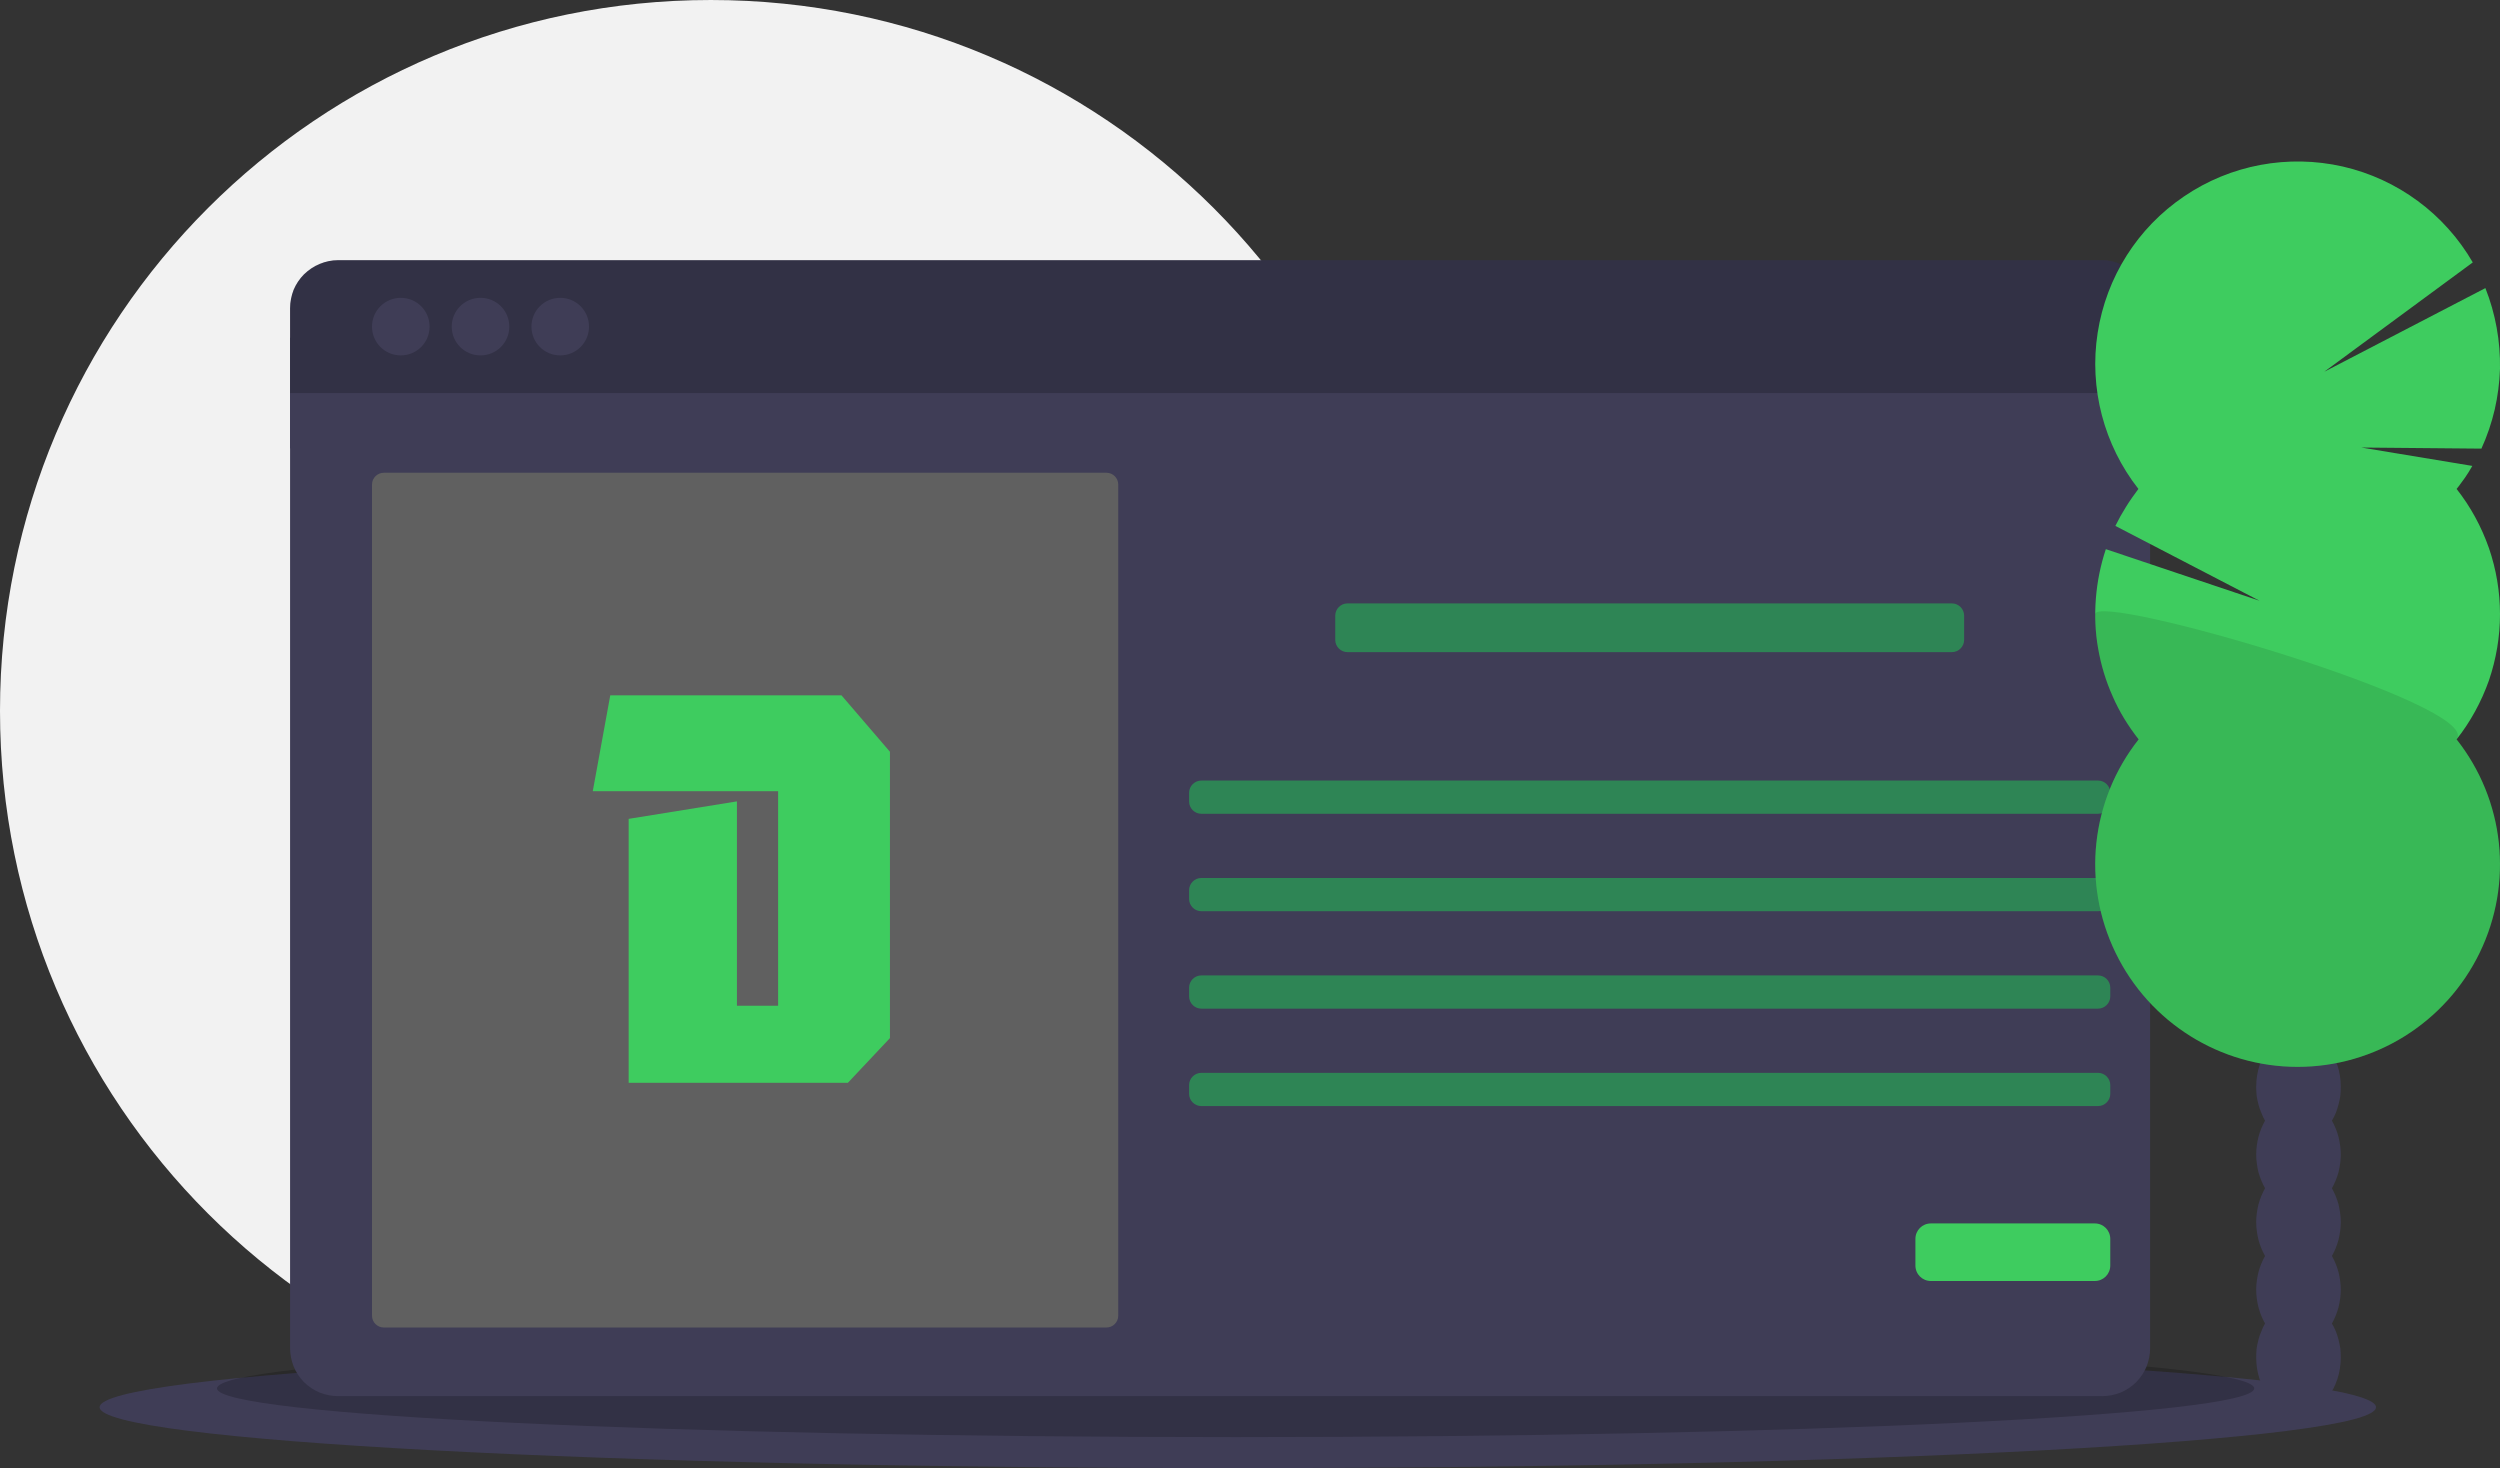 <svg version="1.2" xmlns="http://www.w3.org/2000/svg" viewBox="0 0 1129 663" width="1129" height="663"><rect x="0" y="0" width="1129" height="663" fill="#333333" stroke="none"/><style>.a{fill:#f2f2f2}.b{fill:#3f3d56}.c{opacity:.2}.d{fill:#606060}.e{fill:#2e8555}.f{fill:#3ecc5f}.g{opacity:.1}</style><path class="a" d="m321 642c-177.5 0-321-143.5-321-321 0-177.5 143.5-321 321-321 177.5 0 321 143.5 321 321 0 177.5-143.5 321-321 321z"/><path class="b" d="m559 663c-284.2 0-514-12.3-514-27.5 0-15.2 229.8-27.5 514-27.5 284.2 0 514 12.3 514 27.5 0 15.2-229.8 27.5-514 27.5z"/><path class="c" d="m558 649c-254.4 0-460-9.8-460-22 0-12.2 205.6-22 460-22 254.4 0 460 9.8 460 22 0 12.2-205.6 22-460 22z"/><path class="b" d="m131 152.5h840v50h-840z"/><path class="b" d="m131 177.5h840v431.3c0 2.9-0.6 5.7-1.6 8.3-1.1 2.7-2.7 5-4.7 7.1-2.1 2-4.4 3.6-7.1 4.7-2.6 1-5.4 1.6-8.3 1.6h-796.6c-2.9 0-5.7-0.6-8.3-1.6-2.7-1.1-5-2.7-7.1-4.7-2-2.1-3.6-4.4-4.7-7.1-1-2.6-1.6-5.4-1.6-8.3zm826.6-58.3c2.7 1.1 5 2.7 7.1 4.7 2 2 3.6 4.4 4.7 7 1 2.6 1.6 5.5 1.6 8.3v38.3h-840v-38.3c0-2.8 0.6-5.7 1.6-8.3 1.1-2.6 2.7-5 4.7-7 2.1-2 4.4-3.6 7.1-4.7 2.6-1.1 5.4-1.7 8.3-1.7h796.6c2.9 0 5.7 0.6 8.3 1.7z"/><path class="c" d="m957.6 119.1c2.7 1.1 5 2.7 7.1 4.7 2 2.1 3.6 4.4 4.7 7.1 1 2.6 1.6 5.4 1.6 8.3v38.3h-840v-38.3c0-2.9 0.6-5.7 1.6-8.3 1.1-2.7 2.7-5 4.7-7.1 2.1-2 4.4-3.6 7.1-4.7 2.6-1 5.4-1.6 8.3-1.6h796.6c2.9 0 5.7 0.6 8.3 1.6z"/><path class="b" d="m181 160.5c-7.2 0-13-5.8-13-13 0-7.2 5.8-13 13-13 7.2 0 13 5.8 13 13 0 7.2-5.8 13-13 13z"/><path class="b" d="m217 160.5c-7.2 0-13-5.8-13-13 0-7.2 5.8-13 13-13 7.2 0 13 5.8 13 13 0 7.2-5.8 13-13 13z"/><path class="b" d="m253 160.5c-7.2 0-13-5.8-13-13 0-7.2 5.8-13 13-13 7.2 0 13 5.8 13 13 0 7.2-5.8 13-13 13z"/><path class="d" d="m168 218.8c0-2.9 2.4-5.3 5.3-5.3h326.4c2.9 0 5.3 2.4 5.3 5.3v375.4c0 2.9-2.4 5.3-5.3 5.3h-326.4c-2.9 0-5.3-2.4-5.3-5.3z"/><path class="e" d="m603 278c0-3 2.5-5.5 5.5-5.5h273c3 0 5.5 2.5 5.5 5.5v11c0 3-2.5 5.5-5.5 5.5h-273c-3 0-5.5-2.5-5.5-5.5z"/><path class="e" d="m537 358c0-3 2.5-5.5 5.5-5.5h405c3 0 5.5 2.5 5.5 5.5v4c0 3-2.5 5.5-5.5 5.5h-405c-3 0-5.5-2.5-5.5-5.5z"/><path class="e" d="m537 402c0-3 2.5-5.5 5.5-5.5h405c3 0 5.5 2.5 5.5 5.5v4c0 3-2.5 5.5-5.5 5.5h-405c-3 0-5.5-2.5-5.5-5.5z"/><path class="e" d="m537 446c0-3 2.5-5.5 5.5-5.5h405c3 0 5.5 2.5 5.5 5.5v4c0 3-2.5 5.5-5.5 5.5h-405c-3 0-5.5-2.5-5.5-5.5z"/><path class="e" d="m537 490c0-3 2.5-5.5 5.5-5.5h405c3 0 5.5 2.5 5.5 5.5v4c0 3-2.5 5.5-5.5 5.5h-405c-3 0-5.5-2.5-5.5-5.5z"/><path class="f" d="m865 559.5c0-3.9 3.1-7 7-7h74c3.9 0 7 3.1 7 7v12c0 3.9-3.1 7-7 7h-74c-3.9 0-7-3.1-7-7z"/><path class="b" d="m1056.1 513.5c0.6 2.6 1 5.2 1 7.9 0 2.6-0.4 5.3-1 7.9-0.7 2.5-1.7 5-3 7.3 1.3 2.4 2.3 4.8 3 7.4 0.6 2.6 1 5.3 1 7.9 0 2.7-0.4 5.3-1 7.9-0.7 2.6-1.7 5.1-3 7.4 1.3 2.3 2.3 4.8 3 7.4 0.6 2.5 1 5.2 1 7.8 0 2.7-0.4 5.4-1 7.9-0.7 2.6-1.7 5.1-3 7.4q1 1.7 1.8 3.6 0.7 1.8 1.2 3.8 0.5 1.9 0.8 3.9 0.2 2 0.2 4c0 13.8-8.6 25-19.1 25-10.5 0-19.1-11.2-19.1-25q0-2 0.2-4 0.3-2 0.8-3.9 0.5-2 1.3-3.8 0.7-1.9 1.7-3.6c-1.3-2.3-2.3-4.8-3-7.4-0.6-2.5-1-5.2-1-7.9 0-2.6 0.4-5.3 1-7.8 0.7-2.6 1.7-5.1 3-7.4-1.3-2.3-2.3-4.8-3-7.4-0.6-2.6-1-5.2-1-7.9 0-2.6 0.4-5.3 1-7.9 0.7-2.6 1.7-5 3-7.4-1.3-2.3-2.3-4.8-3-7.3-0.6-2.6-1-5.3-1-7.9 0-2.7 0.4-5.3 1-7.9 0.7-2.6 1.7-5.1 3-7.4q-1-1.7-1.7-3.6-0.8-1.8-1.3-3.8-0.5-1.9-0.8-3.9-0.2-2-0.2-4c0-13.7 8.6-24.9 19.1-24.9 10.5 0 19.1 11.2 19.1 24.9q0 2-0.2 4-0.3 2-0.8 3.9-0.5 2-1.2 3.8-0.8 1.9-1.8 3.6c1.3 2.3 2.3 4.8 3 7.4z"/><path class="b" d="m1038 485.3c-10.5 0-19.1-11.2-19.1-25 0-13.8 8.6-25 19.1-25 10.6 0 19.1 11.2 19.1 25 0 13.8-8.5 25-19.1 25z"/><path class="b" d="m1038 454.8c-10.5 0-19.1-11.2-19.1-25 0-13.8 8.6-25 19.1-25 10.6 0 19.1 11.2 19.1 25 0 13.8-8.5 25-19.1 25z"/><path fill-rule="evenodd" class="f" d="m1124 247.5c3.3 9.6 5 19.7 5 29.9 0 10.1-1.7 20.2-5 29.9-3.4 9.6-8.3 18.6-14.6 26.6 21.7 27.5 25.7 64.9 10.4 96.4-15.3 31.5-47.2 51.5-82.2 51.5-35 0-66.9-20-82.2-51.5-15.3-31.5-11.3-68.9 10.4-96.4-4.7-6-8.7-12.5-11.7-19.4-3.1-6.9-5.3-14.2-6.6-21.7-1.3-7.4-1.6-15-1-22.6 0.6-7.5 2.1-15 4.5-22.2l69.4 23.3-65.1-33.8q1.1-2.2 2.3-4.4 1.2-2.1 2.5-4.2 1.3-2.1 2.7-4.1 1.4-2 2.9-4c-15.6-19.9-22.3-45.5-18.4-70.5 3.9-25.1 18-47.4 39-61.6 21-14.3 47-19.1 71.7-13.5 24.8 5.7 46 21.4 58.7 43.3l-67.1 49.4 72.8-37.8c2.3 5.8 4 11.8 5.1 17.9 1.1 6.1 1.6 12.3 1.5 18.5-0.2 6.2-1 12.4-2.4 18.5-1.4 6-3.4 11.9-6 17.6l-54.2-0.5 50.1 8.3q-0.8 1.4-1.6 2.7-0.8 1.3-1.7 2.6-0.9 1.3-1.9 2.6-0.9 1.3-1.9 2.5c6.3 8 11.2 17 14.6 26.7z"/><path class="g" d="m1109.4 333.9c21.7 27.5 25.7 64.9 10.4 96.4-15.3 31.5-47.2 51.5-82.2 51.5-35 0-66.9-20-82.2-51.5-15.3-31.5-11.3-68.9 10.3-96.4q-4.7-6-8.3-12.7-3.7-6.7-6.2-13.9-2.5-7.2-3.8-14.8-1.2-7.5-1.2-15.1c0-10.3 175.5 40.9 163.2 56.5z"/><path class="f" d="m380 314h-104.4l-7.9 43.3h83.7v96.9h-18.6v-92.3l-48.9 7.9v119.2h99l19-20.2v-129.3z"/></svg>